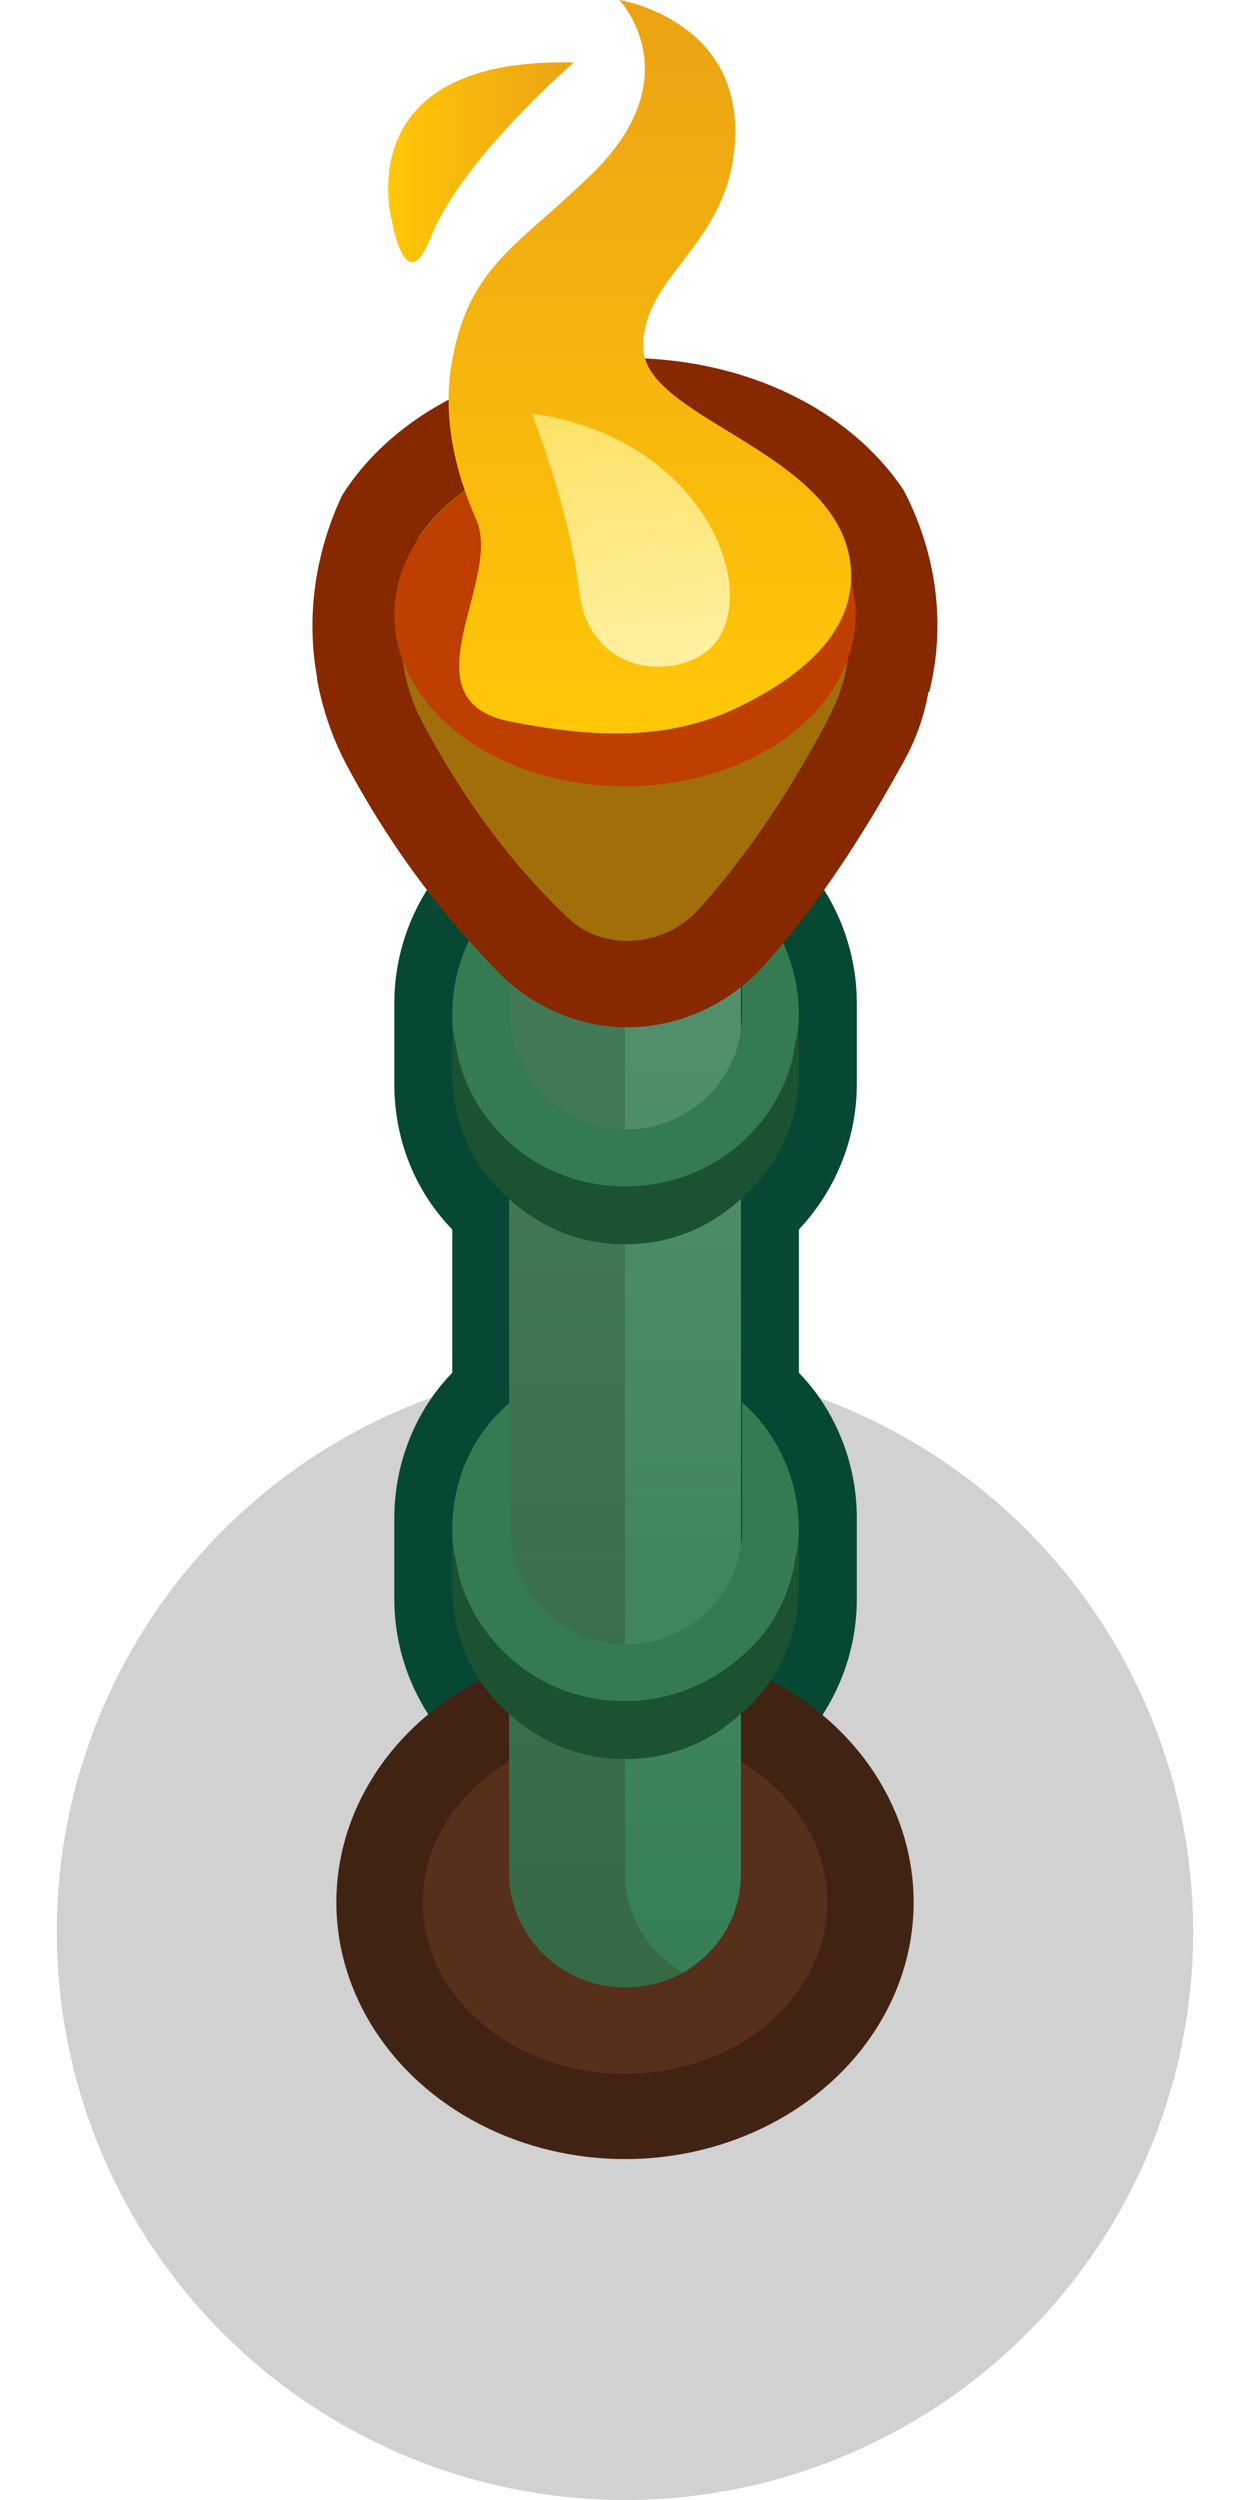 <?xml version="1.0" encoding="utf-8"?>
<!-- Generator: Adobe Illustrator 24.1.2, SVG Export Plug-In . SVG Version: 6.00 Build 0)  -->
<svg version="1.1"
	 id="svg3893" xmlns:cc="http://creativecommons.org/ns#" xmlns:dc="http://purl.org/dc/elements/1.1/" xmlns:inkscape="http://www.inkscape.org/namespaces/inkscape" xmlns:rdf="http://www.w3.org/1999/02/22-rdf-syntax-ns#" xmlns:sodipodi="http://sodipodi.sourceforge.net/DTD/sodipodi-0.dtd" xmlns:svg="http://www.w3.org/2000/svg"
	 xmlns="http://www.w3.org/2000/svg" xmlns:xlink="http://www.w3.org/1999/xlink" x="0px" y="0px" width="1.1px" height="2.2px"
	 viewBox="0 0 1.1 2.2" enable-background="new 0 0 1.1 2.2" xml:space="preserve">
<g>
	<g>
		<ellipse id="ellipse4999" fill-opacity="0.18" cx="0.55" cy="1.7" rx="0.5" ry="0.5"/>
	</g>
</g>
<g>
	<path fill="#064833" d="M0.703,1.082v0.126c0.032,0.033,0.051,0.079,0.051,0.128v0.071c0,0.105-0.087,0.191-0.193,0.191H0.54
		c-0.106,0-0.193-0.086-0.193-0.191V1.336c0-0.049,0.019-0.095,0.051-0.128V1.082C0.366,1.049,0.347,1.004,0.347,0.954V0.883
		c0-0.105,0.087-0.191,0.193-0.191h0.021c0.106,0,0.193,0.086,0.193,0.191v0.071C0.754,1.004,0.734,1.049,0.703,1.082z"/>
	<ellipse fill="#412314" cx="0.55" cy="1.674" rx="0.254" ry="0.226"/>
	<ellipse fill="#56301B" cx="0.55" cy="1.674" rx="0.178" ry="0.151"/>
	<linearGradient id="SVGID_1_" gradientUnits="userSpaceOnUse" x1="0.55" y1="1.749" x2="0.55" y2="0.692">
		<stop  offset="0" style="stop-color:#366946"/>
		<stop  offset="1" style="stop-color:#457E5C"/>
	</linearGradient>
	<path fill="url(#SVGID_1_)" d="M0.652,0.793v0.856c0,0.037-0.02,0.069-0.051,0.087C0.587,1.744,0.569,1.749,0.55,1.749
		c-0.056,0-0.102-0.045-0.102-0.101V0.793c0-0.055,0.046-0.101,0.102-0.101c0.018,0,0.036,0.005,0.051,0.014
		c0.008,0.005,0.015,0.01,0.021,0.016C0.641,0.74,0.652,0.765,0.652,0.793z"/>
	<linearGradient id="SVGID_2_" gradientUnits="userSpaceOnUse" x1="0.601" y1="1.735" x2="0.601" y2="0.706">
		<stop  offset="0" style="stop-color:#367F56"/>
		<stop  offset="1" style="stop-color:#57936F"/>
	</linearGradient>
	<path fill="url(#SVGID_2_)" d="M0.652,0.793v0.856c0,0.037-0.02,0.069-0.051,0.087C0.571,1.718,0.55,1.686,0.55,1.648V0.793
		c0-0.037,0.02-0.069,0.051-0.087c0.008,0.005,0.015,0.01,0.021,0.016C0.641,0.74,0.652,0.765,0.652,0.793z"/>
	<g>
		<path fill="#347B51" d="M0.703,1.346c0,0.009-0.001,0.017-0.003,0.025C0.695,1.406,0.678,1.436,0.652,1.459
			C0.625,1.483,0.59,1.497,0.55,1.497S0.476,1.483,0.449,1.459C0.423,1.436,0.406,1.406,0.4,1.372
			C0.398,1.363,0.398,1.355,0.398,1.346c0-0.045,0.019-0.085,0.051-0.112v0.112c0,0.055,0.046,0.101,0.102,0.101
			s0.102-0.045,0.102-0.101V1.234C0.684,1.261,0.703,1.302,0.703,1.346z"/>
		<path fill="#1B5332" d="M0.703,1.346v0.05c0,0.045-0.019,0.085-0.051,0.112C0.625,1.533,0.59,1.548,0.55,1.548
			S0.476,1.533,0.449,1.509C0.417,1.482,0.398,1.441,0.398,1.397v-0.05c0,0.009,0.001,0.017,0.003,0.025
			c0.005,0.034,0.023,0.065,0.048,0.087C0.476,1.483,0.511,1.497,0.55,1.497s0.075-0.015,0.102-0.039
			C0.678,1.436,0.695,1.406,0.7,1.372C0.702,1.363,0.703,1.355,0.703,1.346z"/>
	</g>
	<g>
		<g>
			<path fill="#347B51" d="M0.703,0.893c0,0.009-0.001,0.017-0.003,0.025C0.695,0.953,0.678,0.983,0.652,1.006
				C0.625,1.03,0.59,1.044,0.55,1.044S0.476,1.03,0.449,1.006C0.423,0.983,0.406,0.953,0.4,0.919
				C0.398,0.91,0.398,0.902,0.398,0.893c0-0.045,0.019-0.085,0.051-0.112v0.112c0,0.055,0.046,0.101,0.102,0.101
				s0.102-0.045,0.102-0.101V0.781C0.684,0.808,0.703,0.849,0.703,0.893z"/>
		</g>
		<g>
			<path fill="#1B5332" d="M0.703,0.893v0.05c0,0.045-0.019,0.085-0.051,0.112C0.625,1.08,0.59,1.095,0.55,1.095
				S0.476,1.08,0.449,1.056C0.417,1.029,0.398,0.989,0.398,0.944v-0.05c0,0.009,0.001,0.017,0.003,0.025
				c0.005,0.034,0.023,0.065,0.048,0.087C0.476,1.03,0.511,1.044,0.55,1.044S0.625,1.03,0.652,1.006
				C0.678,0.983,0.695,0.953,0.7,0.919C0.702,0.91,0.703,0.902,0.703,0.893z"/>
		</g>
	</g>
	<g>
		<path fill="#862800" d="M0.818,0.608c0,0,0,0.001-0.001,0.001C0.813,0.632,0.805,0.654,0.792,0.676
			C0.749,0.754,0.708,0.81,0.672,0.85C0.64,0.885,0.596,0.904,0.552,0.904c-0.039,0-0.078-0.015-0.109-0.044
			C0.4,0.817,0.35,0.757,0.306,0.675C0.293,0.651,0.284,0.625,0.279,0.598C0.279,0.597,0.279,0.597,0.279,0.596
			c-0.01-0.055-0.001-0.111,0.022-0.16C0.347,0.363,0.441,0.315,0.55,0.315c0.107,0,0.198,0.046,0.245,0.116
			C0.823,0.484,0.833,0.547,0.818,0.608z"/>
		<path display="none" fill="#862800" d="M0.795,0.43C0.748,0.361,0.657,0.315,0.55,0.315c-0.11,0-0.203,0.049-0.249,0.122
			c-0.023,0.048-0.032,0.104-0.022,0.16c0,0.001,0,0.001,0.001,0.002C0.31,0.697,0.418,0.768,0.55,0.768
			c0.127,0,0.232-0.066,0.267-0.159c0.001-0.001,0.001-0.001,0.001-0.001C0.833,0.547,0.823,0.484,0.795,0.43z M0.55,0.692
			c-0.112,0-0.203-0.067-0.203-0.151c0-0.084,0.091-0.151,0.203-0.151s0.203,0.067,0.203,0.151C0.754,0.625,0.663,0.692,0.55,0.692z
			"/>
		<path fill="#A16E0A" d="M0.746,0.58L0.744,0.592C0.74,0.61,0.733,0.625,0.725,0.64C0.69,0.705,0.653,0.758,0.615,0.8
			C0.599,0.818,0.576,0.828,0.552,0.828c-0.021,0-0.041-0.008-0.055-0.023C0.449,0.759,0.408,0.703,0.374,0.64
			c-0.01-0.018-0.016-0.036-0.019-0.055L0.353,0.576C0.348,0.542,0.354,0.505,0.368,0.473C0.402,0.422,0.472,0.39,0.55,0.39
			c0.076,0,0.144,0.03,0.179,0.079C0.747,0.503,0.753,0.543,0.746,0.58z"/>
		<ellipse fill="#BE3F00" cx="0.55" cy="0.541" rx="0.203" ry="0.151"/>
	</g>
	<ellipse fill="#C7A400" cx="0.55" cy="0.541" rx="0.127" ry="0.101"/>
	<linearGradient id="SVGID_3_" gradientUnits="userSpaceOnUse" x1="0.572" y1="0.646" x2="0.572" y2="4.768390e-08">
		<stop  offset="0" style="stop-color:#FFC708"/>
		<stop  offset="1" style="stop-color:#EBA313"/>
	</linearGradient>
	<path fill="url(#SVGID_3_)" d="M0.449,0.635c0.067,0.013,0.133,0.018,0.195-0.01c0.052-0.024,0.105-0.062,0.105-0.118
		c0-0.109-0.183-0.136-0.183-0.202s0.081-0.091,0.081-0.19S0.545,0,0.545,0s0.063,0.066-0.022,0.151
		C0.455,0.218,0.412,0.233,0.397,0.322C0.39,0.368,0.4,0.414,0.419,0.457C0.443,0.51,0.354,0.616,0.449,0.635z"/>
	<linearGradient id="SVGID_4_" gradientUnits="userSpaceOnUse" x1="0.341" y1="0.142" x2="0.505" y2="0.142">
		<stop  offset="0" style="stop-color:#FFC708"/>
		<stop  offset="1" style="stop-color:#EBA313"/>
	</linearGradient>
	<path fill="url(#SVGID_4_)" d="M0.345,0.195c0,0-0.041-0.145,0.16-0.14c0,0-0.098,0.084-0.126,0.154
		C0.357,0.265,0.345,0.195,0.345,0.195z"/>
	
		<linearGradient id="SVGID_5_" gradientUnits="userSpaceOnUse" x1="-18.703" y1="70.649" x2="-18.703" y2="70.414" gradientTransform="matrix(0.993 -0.12 0.12 0.993 10.636 -71.799)">
		<stop  offset="0" style="stop-color:#FFF1A4"/>
		<stop  offset="1" style="stop-color:#FFE167"/>
	</linearGradient>
	<path fill="url(#SVGID_5_)" d="M0.468,0.364c0,0,0.033,0.082,0.042,0.158C0.52,0.599,0.604,0.599,0.63,0.565
		C0.669,0.514,0.615,0.384,0.468,0.364z"/>
</g>
</svg>
